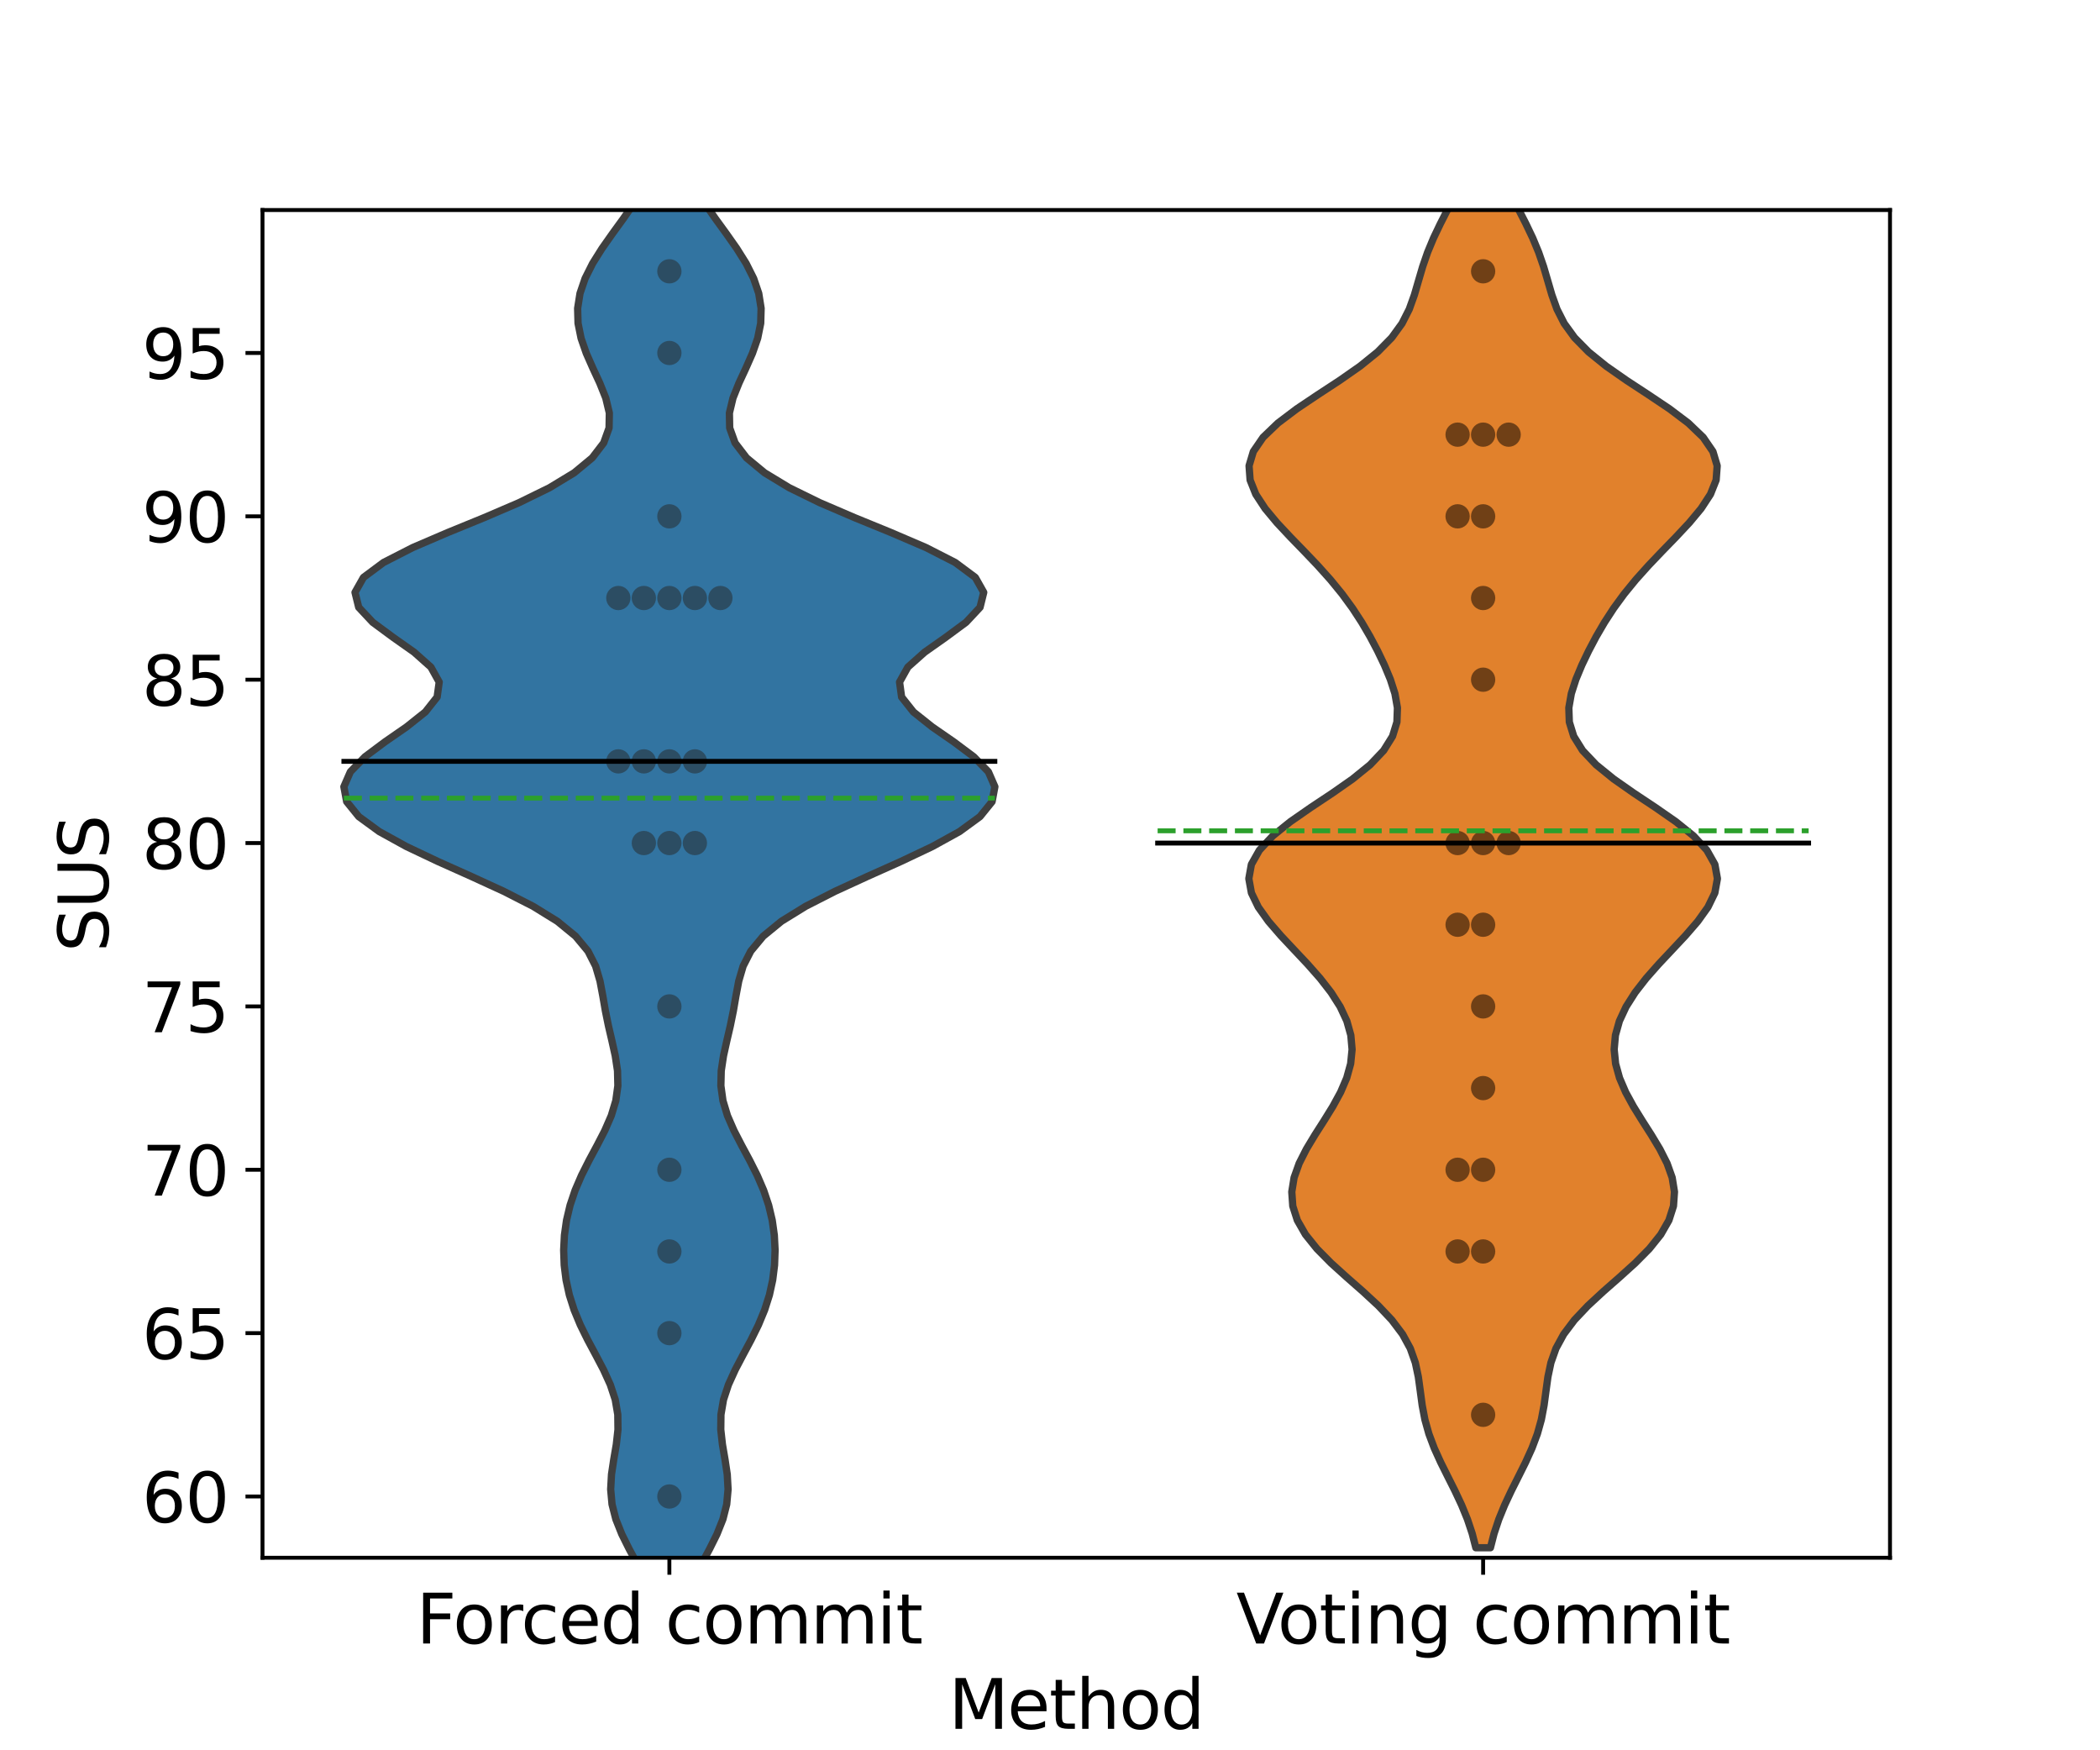 <?xml version="1.0" encoding="utf-8" standalone="no"?>
<!DOCTYPE svg PUBLIC "-//W3C//DTD SVG 1.1//EN"
  "http://www.w3.org/Graphics/SVG/1.1/DTD/svg11.dtd">
<svg xmlns:xlink="http://www.w3.org/1999/xlink" width="432pt" height="360pt" viewBox="0 0 432 360" xmlns="http://www.w3.org/2000/svg" version="1.1">
 <defs>
  <style type="text/css">*{stroke-linejoin: round; stroke-linecap: butt}</style>
 </defs>
 <g id="figure_1">
  <g id="patch_1">
   <path d="M 0 360 
L 432 360 
L 432 0 
L 0 0 
z
" style="fill: #ffffff"/>
  </g>
  <g id="axes_1">
   <g id="patch_2">
    <path d="M 54 320.4 
L 388.8 320.4 
L 388.8 43.2 
L 54 43.2 
z
" style="fill: #ffffff"/>
   </g>
   <g id="PolyCollection_1">
    <defs>
     <path id="mc832422701" d="M 139.266 -25.994 
L 136.134 -25.994 
L 135.264 -29.069 
L 134.113 -32.144 
L 132.699 -35.218 
L 131.099 -38.293 
L 129.445 -41.368 
L 127.914 -44.443 
L 126.686 -47.518 
L 125.904 -50.593 
L 125.624 -53.668 
L 125.795 -56.743 
L 126.257 -59.817 
L 126.783 -62.892 
L 127.127 -65.967 
L 127.09 -69.042 
L 126.563 -72.117 
L 125.549 -75.192 
L 124.152 -78.267 
L 122.538 -81.342 
L 120.893 -84.416 
L 119.378 -87.491 
L 118.103 -90.566 
L 117.123 -93.641 
L 116.448 -96.716 
L 116.064 -99.791 
L 115.954 -102.866 
L 116.111 -105.94 
L 116.543 -109.015 
L 117.27 -112.09 
L 118.303 -115.165 
L 119.625 -118.24 
L 121.172 -121.315 
L 122.824 -124.39 
L 124.413 -127.465 
L 125.752 -130.539 
L 126.68 -133.614 
L 127.105 -136.689 
L 127.031 -139.764 
L 126.566 -142.839 
L 125.883 -145.914 
L 125.167 -148.989 
L 124.54 -152.064 
L 124.009 -155.138 
L 123.429 -158.213 
L 122.527 -161.288 
L 120.96 -164.363 
L 118.404 -167.438 
L 114.648 -170.513 
L 109.665 -173.588 
L 103.64 -176.663 
L 96.946 -179.737 
L 90.08 -182.812 
L 83.594 -185.887 
L 78.016 -188.962 
L 73.806 -192.037 
L 71.315 -195.112 
L 70.74 -198.187 
L 72.079 -201.262 
L 75.075 -204.336 
L 79.187 -207.411 
L 83.631 -210.486 
L 87.495 -213.561 
L 89.927 -216.636 
L 90.351 -219.711 
L 88.64 -222.786 
L 85.184 -225.861 
L 80.826 -228.935 
L 76.664 -232.01 
L 73.791 -235.085 
L 73.031 -238.16 
L 74.769 -241.235 
L 78.902 -244.31 
L 84.924 -247.385 
L 92.091 -250.46 
L 99.607 -253.534 
L 106.767 -256.609 
L 113.047 -259.684 
L 118.119 -262.759 
L 121.834 -265.834 
L 124.189 -268.909 
L 125.295 -271.984 
L 125.35 -275.058 
L 124.614 -278.133 
L 123.383 -281.208 
L 121.956 -284.283 
L 120.601 -287.358 
L 119.534 -290.433 
L 118.913 -293.508 
L 118.828 -296.583 
L 119.316 -299.657 
L 120.364 -302.732 
L 121.905 -305.807 
L 123.832 -308.882 
L 125.996 -311.957 
L 128.23 -315.032 
L 130.373 -318.107 
L 132.289 -321.182 
L 133.894 -324.256 
L 135.154 -327.331 
L 136.082 -330.406 
L 139.318 -330.406 
L 139.318 -330.406 
L 140.246 -327.331 
L 141.506 -324.256 
L 143.111 -321.182 
L 145.027 -318.107 
L 147.17 -315.032 
L 149.404 -311.957 
L 151.568 -308.882 
L 153.495 -305.807 
L 155.036 -302.732 
L 156.084 -299.657 
L 156.572 -296.583 
L 156.487 -293.508 
L 155.866 -290.433 
L 154.799 -287.358 
L 153.444 -284.283 
L 152.017 -281.208 
L 150.786 -278.133 
L 150.05 -275.058 
L 150.105 -271.984 
L 151.211 -268.909 
L 153.566 -265.834 
L 157.281 -262.759 
L 162.353 -259.684 
L 168.633 -256.609 
L 175.793 -253.534 
L 183.309 -250.46 
L 190.476 -247.385 
L 196.498 -244.31 
L 200.631 -241.235 
L 202.369 -238.16 
L 201.609 -235.085 
L 198.736 -232.01 
L 194.574 -228.935 
L 190.216 -225.861 
L 186.76 -222.786 
L 185.049 -219.711 
L 185.473 -216.636 
L 187.905 -213.561 
L 191.769 -210.486 
L 196.213 -207.411 
L 200.325 -204.336 
L 203.321 -201.262 
L 204.66 -198.187 
L 204.085 -195.112 
L 201.594 -192.037 
L 197.384 -188.962 
L 191.806 -185.887 
L 185.32 -182.812 
L 178.454 -179.737 
L 171.76 -176.663 
L 165.735 -173.588 
L 160.752 -170.513 
L 156.996 -167.438 
L 154.44 -164.363 
L 152.873 -161.288 
L 151.971 -158.213 
L 151.391 -155.138 
L 150.86 -152.064 
L 150.233 -148.989 
L 149.517 -145.914 
L 148.834 -142.839 
L 148.369 -139.764 
L 148.295 -136.689 
L 148.72 -133.614 
L 149.648 -130.539 
L 150.987 -127.465 
L 152.576 -124.39 
L 154.228 -121.315 
L 155.775 -118.24 
L 157.097 -115.165 
L 158.13 -112.09 
L 158.857 -109.015 
L 159.289 -105.94 
L 159.446 -102.866 
L 159.336 -99.791 
L 158.952 -96.716 
L 158.277 -93.641 
L 157.297 -90.566 
L 156.022 -87.491 
L 154.507 -84.416 
L 152.862 -81.342 
L 151.248 -78.267 
L 149.851 -75.192 
L 148.837 -72.117 
L 148.31 -69.042 
L 148.273 -65.967 
L 148.617 -62.892 
L 149.143 -59.817 
L 149.605 -56.743 
L 149.776 -53.668 
L 149.496 -50.593 
L 148.714 -47.518 
L 147.486 -44.443 
L 145.955 -41.368 
L 144.301 -38.293 
L 142.701 -35.218 
L 141.287 -32.144 
L 140.136 -29.069 
L 139.266 -25.994 
z
" style="stroke: #3f3f3f; stroke-width: 1.5"/>
    </defs>
    <g clip-path="url(#p133826399e)">
     <use xlink:href="#mc832422701" x="0" y="360" style="fill: #3274a1; stroke: #3f3f3f; stroke-width: 1.5"/>
    </g>
   </g>
   <g id="PolyCollection_2">
    <defs>
     <path id="mec88d08c52" d="M 306.601 -41.658 
L 303.599 -41.658 
L 302.847 -44.586 
L 301.87 -47.514 
L 300.673 -50.442 
L 299.3 -53.37 
L 297.829 -56.298 
L 296.369 -59.226 
L 295.039 -62.154 
L 293.94 -65.083 
L 293.122 -68.011 
L 292.567 -70.939 
L 292.174 -73.867 
L 291.772 -76.795 
L 291.153 -79.723 
L 290.118 -82.651 
L 288.522 -85.58 
L 286.312 -88.508 
L 283.544 -91.436 
L 280.378 -94.364 
L 277.045 -97.292 
L 273.807 -100.22 
L 270.911 -103.148 
L 268.558 -106.076 
L 266.881 -109.005 
L 265.943 -111.933 
L 265.739 -114.861 
L 266.211 -117.789 
L 267.256 -120.717 
L 268.739 -123.645 
L 270.502 -126.573 
L 272.373 -129.501 
L 274.185 -132.43 
L 275.784 -135.358 
L 277.039 -138.286 
L 277.849 -141.214 
L 278.144 -144.142 
L 277.885 -147.07 
L 277.064 -149.998 
L 275.698 -152.927 
L 273.837 -155.855 
L 271.558 -158.783 
L 268.971 -161.711 
L 266.218 -164.639 
L 263.475 -167.567 
L 260.944 -170.495 
L 258.852 -173.423 
L 257.432 -176.352 
L 256.902 -179.28 
L 257.426 -182.208 
L 259.079 -185.136 
L 261.814 -188.064 
L 265.444 -190.992 
L 269.658 -193.92 
L 274.065 -196.848 
L 278.253 -199.777 
L 281.86 -202.705 
L 284.636 -205.633 
L 286.464 -208.561 
L 287.367 -211.489 
L 287.47 -214.417 
L 286.955 -217.345 
L 286.012 -220.273 
L 284.792 -223.202 
L 283.39 -226.13 
L 281.842 -229.058 
L 280.134 -231.986 
L 278.227 -234.914 
L 276.084 -237.842 
L 273.689 -240.77 
L 271.061 -243.699 
L 268.269 -246.627 
L 265.424 -249.555 
L 262.685 -252.483 
L 260.247 -255.411 
L 258.332 -258.339 
L 257.165 -261.267 
L 256.95 -264.195 
L 257.826 -267.124 
L 259.835 -270.052 
L 262.889 -272.98 
L 266.765 -275.908 
L 271.133 -278.836 
L 275.602 -281.764 
L 279.795 -284.692 
L 283.415 -287.62 
L 286.295 -290.549 
L 288.42 -293.477 
L 289.905 -296.405 
L 290.956 -299.333 
L 291.809 -302.261 
L 292.671 -305.189 
L 293.683 -308.117 
L 294.9 -311.046 
L 296.297 -313.974 
L 297.793 -316.902 
L 299.283 -319.83 
L 300.665 -322.758 
L 301.866 -325.686 
L 302.846 -328.614 
L 303.598 -331.542 
L 306.602 -331.542 
L 306.602 -331.542 
L 307.354 -328.614 
L 308.334 -325.686 
L 309.535 -322.758 
L 310.917 -319.83 
L 312.407 -316.902 
L 313.903 -313.974 
L 315.3 -311.046 
L 316.517 -308.117 
L 317.529 -305.189 
L 318.391 -302.261 
L 319.244 -299.333 
L 320.295 -296.405 
L 321.78 -293.477 
L 323.905 -290.549 
L 326.785 -287.62 
L 330.405 -284.692 
L 334.598 -281.764 
L 339.067 -278.836 
L 343.435 -275.908 
L 347.311 -272.98 
L 350.365 -270.052 
L 352.374 -267.124 
L 353.25 -264.195 
L 353.035 -261.267 
L 351.868 -258.339 
L 349.953 -255.411 
L 347.515 -252.483 
L 344.776 -249.555 
L 341.931 -246.627 
L 339.139 -243.699 
L 336.511 -240.77 
L 334.116 -237.842 
L 331.973 -234.914 
L 330.066 -231.986 
L 328.358 -229.058 
L 326.81 -226.13 
L 325.408 -223.202 
L 324.188 -220.273 
L 323.245 -217.345 
L 322.73 -214.417 
L 322.833 -211.489 
L 323.736 -208.561 
L 325.564 -205.633 
L 328.34 -202.705 
L 331.947 -199.777 
L 336.135 -196.848 
L 340.542 -193.92 
L 344.756 -190.992 
L 348.386 -188.064 
L 351.121 -185.136 
L 352.774 -182.208 
L 353.298 -179.28 
L 352.768 -176.352 
L 351.348 -173.423 
L 349.256 -170.495 
L 346.725 -167.567 
L 343.982 -164.639 
L 341.229 -161.711 
L 338.642 -158.783 
L 336.363 -155.855 
L 334.502 -152.927 
L 333.136 -149.998 
L 332.315 -147.07 
L 332.056 -144.142 
L 332.351 -141.214 
L 333.161 -138.286 
L 334.416 -135.358 
L 336.015 -132.43 
L 337.827 -129.501 
L 339.698 -126.573 
L 341.461 -123.645 
L 342.944 -120.717 
L 343.989 -117.789 
L 344.461 -114.861 
L 344.257 -111.933 
L 343.319 -109.005 
L 341.642 -106.076 
L 339.289 -103.148 
L 336.393 -100.22 
L 333.155 -97.292 
L 329.822 -94.364 
L 326.656 -91.436 
L 323.888 -88.508 
L 321.678 -85.58 
L 320.082 -82.651 
L 319.047 -79.723 
L 318.428 -76.795 
L 318.026 -73.867 
L 317.633 -70.939 
L 317.078 -68.011 
L 316.26 -65.083 
L 315.161 -62.154 
L 313.831 -59.226 
L 312.371 -56.298 
L 310.9 -53.37 
L 309.527 -50.442 
L 308.33 -47.514 
L 307.353 -44.586 
L 306.601 -41.658 
z
" style="stroke: #3f3f3f; stroke-width: 1.5"/>
    </defs>
    <g clip-path="url(#p133826399e)">
     <use xlink:href="#mec88d08c52" x="0" y="360" style="fill: #e1812c; stroke: #3f3f3f; stroke-width: 1.5"/>
    </g>
   </g>
   <g id="matplotlib.axis_1">
    <g id="xtick_1">
     <g id="line2d_1">
      <defs>
       <path id="m59aa5d15fd" d="M 0 0 
L 0 3.5 
" style="stroke: #000000; stroke-width: 0.8"/>
      </defs>
      <g>
       <use xlink:href="#m59aa5d15fd" x="137.7" y="320.4" style="stroke: #000000; stroke-width: 0.8"/>
      </g>
     </g>
     <g id="text_1">
      <!-- Forced commit -->
      <g transform="translate(85.642 338.038) scale(0.14 -0.14)">
       <defs>
        <path id="DejaVuSans-46" d="M 628 4666 
L 3309 4666 
L 3309 4134 
L 1259 4134 
L 1259 2759 
L 3109 2759 
L 3109 2228 
L 1259 2228 
L 1259 0 
L 628 0 
L 628 4666 
z
" transform="scale(0.016)"/>
        <path id="DejaVuSans-6f" d="M 1959 3097 
Q 1497 3097 1228 2736 
Q 959 2375 959 1747 
Q 959 1119 1226 758 
Q 1494 397 1959 397 
Q 2419 397 2687 759 
Q 2956 1122 2956 1747 
Q 2956 2369 2687 2733 
Q 2419 3097 1959 3097 
z
M 1959 3584 
Q 2709 3584 3137 3096 
Q 3566 2609 3566 1747 
Q 3566 888 3137 398 
Q 2709 -91 1959 -91 
Q 1206 -91 779 398 
Q 353 888 353 1747 
Q 353 2609 779 3096 
Q 1206 3584 1959 3584 
z
" transform="scale(0.016)"/>
        <path id="DejaVuSans-72" d="M 2631 2963 
Q 2534 3019 2420 3045 
Q 2306 3072 2169 3072 
Q 1681 3072 1420 2755 
Q 1159 2438 1159 1844 
L 1159 0 
L 581 0 
L 581 3500 
L 1159 3500 
L 1159 2956 
Q 1341 3275 1631 3429 
Q 1922 3584 2338 3584 
Q 2397 3584 2469 3576 
Q 2541 3569 2628 3553 
L 2631 2963 
z
" transform="scale(0.016)"/>
        <path id="DejaVuSans-63" d="M 3122 3366 
L 3122 2828 
Q 2878 2963 2633 3030 
Q 2388 3097 2138 3097 
Q 1578 3097 1268 2742 
Q 959 2388 959 1747 
Q 959 1106 1268 751 
Q 1578 397 2138 397 
Q 2388 397 2633 464 
Q 2878 531 3122 666 
L 3122 134 
Q 2881 22 2623 -34 
Q 2366 -91 2075 -91 
Q 1284 -91 818 406 
Q 353 903 353 1747 
Q 353 2603 823 3093 
Q 1294 3584 2113 3584 
Q 2378 3584 2631 3529 
Q 2884 3475 3122 3366 
z
" transform="scale(0.016)"/>
        <path id="DejaVuSans-65" d="M 3597 1894 
L 3597 1613 
L 953 1613 
Q 991 1019 1311 708 
Q 1631 397 2203 397 
Q 2534 397 2845 478 
Q 3156 559 3463 722 
L 3463 178 
Q 3153 47 2828 -22 
Q 2503 -91 2169 -91 
Q 1331 -91 842 396 
Q 353 884 353 1716 
Q 353 2575 817 3079 
Q 1281 3584 2069 3584 
Q 2775 3584 3186 3129 
Q 3597 2675 3597 1894 
z
M 3022 2063 
Q 3016 2534 2758 2815 
Q 2500 3097 2075 3097 
Q 1594 3097 1305 2825 
Q 1016 2553 972 2059 
L 3022 2063 
z
" transform="scale(0.016)"/>
        <path id="DejaVuSans-64" d="M 2906 2969 
L 2906 4863 
L 3481 4863 
L 3481 0 
L 2906 0 
L 2906 525 
Q 2725 213 2448 61 
Q 2172 -91 1784 -91 
Q 1150 -91 751 415 
Q 353 922 353 1747 
Q 353 2572 751 3078 
Q 1150 3584 1784 3584 
Q 2172 3584 2448 3432 
Q 2725 3281 2906 2969 
z
M 947 1747 
Q 947 1113 1208 752 
Q 1469 391 1925 391 
Q 2381 391 2643 752 
Q 2906 1113 2906 1747 
Q 2906 2381 2643 2742 
Q 2381 3103 1925 3103 
Q 1469 3103 1208 2742 
Q 947 2381 947 1747 
z
" transform="scale(0.016)"/>
        <path id="DejaVuSans-20" transform="scale(0.016)"/>
        <path id="DejaVuSans-6d" d="M 3328 2828 
Q 3544 3216 3844 3400 
Q 4144 3584 4550 3584 
Q 5097 3584 5394 3201 
Q 5691 2819 5691 2113 
L 5691 0 
L 5113 0 
L 5113 2094 
Q 5113 2597 4934 2840 
Q 4756 3084 4391 3084 
Q 3944 3084 3684 2787 
Q 3425 2491 3425 1978 
L 3425 0 
L 2847 0 
L 2847 2094 
Q 2847 2600 2669 2842 
Q 2491 3084 2119 3084 
Q 1678 3084 1418 2786 
Q 1159 2488 1159 1978 
L 1159 0 
L 581 0 
L 581 3500 
L 1159 3500 
L 1159 2956 
Q 1356 3278 1631 3431 
Q 1906 3584 2284 3584 
Q 2666 3584 2933 3390 
Q 3200 3197 3328 2828 
z
" transform="scale(0.016)"/>
        <path id="DejaVuSans-69" d="M 603 3500 
L 1178 3500 
L 1178 0 
L 603 0 
L 603 3500 
z
M 603 4863 
L 1178 4863 
L 1178 4134 
L 603 4134 
L 603 4863 
z
" transform="scale(0.016)"/>
        <path id="DejaVuSans-74" d="M 1172 4494 
L 1172 3500 
L 2356 3500 
L 2356 3053 
L 1172 3053 
L 1172 1153 
Q 1172 725 1289 603 
Q 1406 481 1766 481 
L 2356 481 
L 2356 0 
L 1766 0 
Q 1100 0 847 248 
Q 594 497 594 1153 
L 594 3053 
L 172 3053 
L 172 3500 
L 594 3500 
L 594 4494 
L 1172 4494 
z
" transform="scale(0.016)"/>
       </defs>
       <use xlink:href="#DejaVuSans-46"/>
       <use xlink:href="#DejaVuSans-6f" x="53.895"/>
       <use xlink:href="#DejaVuSans-72" x="115.076"/>
       <use xlink:href="#DejaVuSans-63" x="153.939"/>
       <use xlink:href="#DejaVuSans-65" x="208.92"/>
       <use xlink:href="#DejaVuSans-64" x="270.443"/>
       <use xlink:href="#DejaVuSans-20" x="333.92"/>
       <use xlink:href="#DejaVuSans-63" x="365.707"/>
       <use xlink:href="#DejaVuSans-6f" x="420.688"/>
       <use xlink:href="#DejaVuSans-6d" x="481.869"/>
       <use xlink:href="#DejaVuSans-6d" x="579.281"/>
       <use xlink:href="#DejaVuSans-69" x="676.693"/>
       <use xlink:href="#DejaVuSans-74" x="704.477"/>
      </g>
     </g>
    </g>
    <g id="xtick_2">
     <g id="line2d_2">
      <g>
       <use xlink:href="#m59aa5d15fd" x="305.1" y="320.4" style="stroke: #000000; stroke-width: 0.8"/>
      </g>
     </g>
     <g id="text_2">
      <!-- Voting commit -->
      <g transform="translate(254.319 338.038) scale(0.14 -0.14)">
       <defs>
        <path id="DejaVuSans-56" d="M 1831 0 
L 50 4666 
L 709 4666 
L 2188 738 
L 3669 4666 
L 4325 4666 
L 2547 0 
L 1831 0 
z
" transform="scale(0.016)"/>
        <path id="DejaVuSans-6e" d="M 3513 2113 
L 3513 0 
L 2938 0 
L 2938 2094 
Q 2938 2591 2744 2837 
Q 2550 3084 2163 3084 
Q 1697 3084 1428 2787 
Q 1159 2491 1159 1978 
L 1159 0 
L 581 0 
L 581 3500 
L 1159 3500 
L 1159 2956 
Q 1366 3272 1645 3428 
Q 1925 3584 2291 3584 
Q 2894 3584 3203 3211 
Q 3513 2838 3513 2113 
z
" transform="scale(0.016)"/>
        <path id="DejaVuSans-67" d="M 2906 1791 
Q 2906 2416 2648 2759 
Q 2391 3103 1925 3103 
Q 1463 3103 1205 2759 
Q 947 2416 947 1791 
Q 947 1169 1205 825 
Q 1463 481 1925 481 
Q 2391 481 2648 825 
Q 2906 1169 2906 1791 
z
M 3481 434 
Q 3481 -459 3084 -895 
Q 2688 -1331 1869 -1331 
Q 1566 -1331 1297 -1286 
Q 1028 -1241 775 -1147 
L 775 -588 
Q 1028 -725 1275 -790 
Q 1522 -856 1778 -856 
Q 2344 -856 2625 -561 
Q 2906 -266 2906 331 
L 2906 616 
Q 2728 306 2450 153 
Q 2172 0 1784 0 
Q 1141 0 747 490 
Q 353 981 353 1791 
Q 353 2603 747 3093 
Q 1141 3584 1784 3584 
Q 2172 3584 2450 3431 
Q 2728 3278 2906 2969 
L 2906 3500 
L 3481 3500 
L 3481 434 
z
" transform="scale(0.016)"/>
       </defs>
       <use xlink:href="#DejaVuSans-56"/>
       <use xlink:href="#DejaVuSans-6f" x="60.658"/>
       <use xlink:href="#DejaVuSans-74" x="121.84"/>
       <use xlink:href="#DejaVuSans-69" x="161.049"/>
       <use xlink:href="#DejaVuSans-6e" x="188.832"/>
       <use xlink:href="#DejaVuSans-67" x="252.211"/>
       <use xlink:href="#DejaVuSans-20" x="315.688"/>
       <use xlink:href="#DejaVuSans-63" x="347.475"/>
       <use xlink:href="#DejaVuSans-6f" x="402.455"/>
       <use xlink:href="#DejaVuSans-6d" x="463.637"/>
       <use xlink:href="#DejaVuSans-6d" x="561.049"/>
       <use xlink:href="#DejaVuSans-69" x="658.461"/>
       <use xlink:href="#DejaVuSans-74" x="686.244"/>
      </g>
     </g>
    </g>
    <g id="text_3">
     <!-- Method -->
     <g transform="translate(195.146 355.587) scale(0.14 -0.14)">
      <defs>
       <path id="DejaVuSans-4d" d="M 628 4666 
L 1569 4666 
L 2759 1491 
L 3956 4666 
L 4897 4666 
L 4897 0 
L 4281 0 
L 4281 4097 
L 3078 897 
L 2444 897 
L 1241 4097 
L 1241 0 
L 628 0 
L 628 4666 
z
" transform="scale(0.016)"/>
       <path id="DejaVuSans-68" d="M 3513 2113 
L 3513 0 
L 2938 0 
L 2938 2094 
Q 2938 2591 2744 2837 
Q 2550 3084 2163 3084 
Q 1697 3084 1428 2787 
Q 1159 2491 1159 1978 
L 1159 0 
L 581 0 
L 581 4863 
L 1159 4863 
L 1159 2956 
Q 1366 3272 1645 3428 
Q 1925 3584 2291 3584 
Q 2894 3584 3203 3211 
Q 3513 2838 3513 2113 
z
" transform="scale(0.016)"/>
      </defs>
      <use xlink:href="#DejaVuSans-4d"/>
      <use xlink:href="#DejaVuSans-65" x="86.279"/>
      <use xlink:href="#DejaVuSans-74" x="147.803"/>
      <use xlink:href="#DejaVuSans-68" x="187.012"/>
      <use xlink:href="#DejaVuSans-6f" x="250.391"/>
      <use xlink:href="#DejaVuSans-64" x="311.572"/>
     </g>
    </g>
   </g>
   <g id="matplotlib.axis_2">
    <g id="ytick_1">
     <g id="line2d_3">
      <defs>
       <path id="mdb2e879053" d="M 0 0 
L -3.5 0 
" style="stroke: #000000; stroke-width: 0.8"/>
      </defs>
      <g>
       <use xlink:href="#mdb2e879053" x="54" y="307.8" style="stroke: #000000; stroke-width: 0.8"/>
      </g>
     </g>
     <g id="text_4">
      <!-- 60 -->
      <g transform="translate(29.185 313.119) scale(0.14 -0.14)">
       <defs>
        <path id="DejaVuSans-36" d="M 2113 2584 
Q 1688 2584 1439 2293 
Q 1191 2003 1191 1497 
Q 1191 994 1439 701 
Q 1688 409 2113 409 
Q 2538 409 2786 701 
Q 3034 994 3034 1497 
Q 3034 2003 2786 2293 
Q 2538 2584 2113 2584 
z
M 3366 4563 
L 3366 3988 
Q 3128 4100 2886 4159 
Q 2644 4219 2406 4219 
Q 1781 4219 1451 3797 
Q 1122 3375 1075 2522 
Q 1259 2794 1537 2939 
Q 1816 3084 2150 3084 
Q 2853 3084 3261 2657 
Q 3669 2231 3669 1497 
Q 3669 778 3244 343 
Q 2819 -91 2113 -91 
Q 1303 -91 875 529 
Q 447 1150 447 2328 
Q 447 3434 972 4092 
Q 1497 4750 2381 4750 
Q 2619 4750 2861 4703 
Q 3103 4656 3366 4563 
z
" transform="scale(0.016)"/>
        <path id="DejaVuSans-30" d="M 2034 4250 
Q 1547 4250 1301 3770 
Q 1056 3291 1056 2328 
Q 1056 1369 1301 889 
Q 1547 409 2034 409 
Q 2525 409 2770 889 
Q 3016 1369 3016 2328 
Q 3016 3291 2770 3770 
Q 2525 4250 2034 4250 
z
M 2034 4750 
Q 2819 4750 3233 4129 
Q 3647 3509 3647 2328 
Q 3647 1150 3233 529 
Q 2819 -91 2034 -91 
Q 1250 -91 836 529 
Q 422 1150 422 2328 
Q 422 3509 836 4129 
Q 1250 4750 2034 4750 
z
" transform="scale(0.016)"/>
       </defs>
       <use xlink:href="#DejaVuSans-36"/>
       <use xlink:href="#DejaVuSans-30" x="63.623"/>
      </g>
     </g>
    </g>
    <g id="ytick_2">
     <g id="line2d_4">
      <g>
       <use xlink:href="#mdb2e879053" x="54" y="274.2" style="stroke: #000000; stroke-width: 0.8"/>
      </g>
     </g>
     <g id="text_5">
      <!-- 65 -->
      <g transform="translate(29.185 279.519) scale(0.14 -0.14)">
       <defs>
        <path id="DejaVuSans-35" d="M 691 4666 
L 3169 4666 
L 3169 4134 
L 1269 4134 
L 1269 2991 
Q 1406 3038 1543 3061 
Q 1681 3084 1819 3084 
Q 2600 3084 3056 2656 
Q 3513 2228 3513 1497 
Q 3513 744 3044 326 
Q 2575 -91 1722 -91 
Q 1428 -91 1123 -41 
Q 819 9 494 109 
L 494 744 
Q 775 591 1075 516 
Q 1375 441 1709 441 
Q 2250 441 2565 725 
Q 2881 1009 2881 1497 
Q 2881 1984 2565 2268 
Q 2250 2553 1709 2553 
Q 1456 2553 1204 2497 
Q 953 2441 691 2322 
L 691 4666 
z
" transform="scale(0.016)"/>
       </defs>
       <use xlink:href="#DejaVuSans-36"/>
       <use xlink:href="#DejaVuSans-35" x="63.623"/>
      </g>
     </g>
    </g>
    <g id="ytick_3">
     <g id="line2d_5">
      <g>
       <use xlink:href="#mdb2e879053" x="54" y="240.6" style="stroke: #000000; stroke-width: 0.8"/>
      </g>
     </g>
     <g id="text_6">
      <!-- 70 -->
      <g transform="translate(29.185 245.919) scale(0.14 -0.14)">
       <defs>
        <path id="DejaVuSans-37" d="M 525 4666 
L 3525 4666 
L 3525 4397 
L 1831 0 
L 1172 0 
L 2766 4134 
L 525 4134 
L 525 4666 
z
" transform="scale(0.016)"/>
       </defs>
       <use xlink:href="#DejaVuSans-37"/>
       <use xlink:href="#DejaVuSans-30" x="63.623"/>
      </g>
     </g>
    </g>
    <g id="ytick_4">
     <g id="line2d_6">
      <g>
       <use xlink:href="#mdb2e879053" x="54" y="207" style="stroke: #000000; stroke-width: 0.8"/>
      </g>
     </g>
     <g id="text_7">
      <!-- 75 -->
      <g transform="translate(29.185 212.319) scale(0.14 -0.14)">
       <use xlink:href="#DejaVuSans-37"/>
       <use xlink:href="#DejaVuSans-35" x="63.623"/>
      </g>
     </g>
    </g>
    <g id="ytick_5">
     <g id="line2d_7">
      <g>
       <use xlink:href="#mdb2e879053" x="54" y="173.4" style="stroke: #000000; stroke-width: 0.8"/>
      </g>
     </g>
     <g id="text_8">
      <!-- 80 -->
      <g transform="translate(29.185 178.719) scale(0.14 -0.14)">
       <defs>
        <path id="DejaVuSans-38" d="M 2034 2216 
Q 1584 2216 1326 1975 
Q 1069 1734 1069 1313 
Q 1069 891 1326 650 
Q 1584 409 2034 409 
Q 2484 409 2743 651 
Q 3003 894 3003 1313 
Q 3003 1734 2745 1975 
Q 2488 2216 2034 2216 
z
M 1403 2484 
Q 997 2584 770 2862 
Q 544 3141 544 3541 
Q 544 4100 942 4425 
Q 1341 4750 2034 4750 
Q 2731 4750 3128 4425 
Q 3525 4100 3525 3541 
Q 3525 3141 3298 2862 
Q 3072 2584 2669 2484 
Q 3125 2378 3379 2068 
Q 3634 1759 3634 1313 
Q 3634 634 3220 271 
Q 2806 -91 2034 -91 
Q 1263 -91 848 271 
Q 434 634 434 1313 
Q 434 1759 690 2068 
Q 947 2378 1403 2484 
z
M 1172 3481 
Q 1172 3119 1398 2916 
Q 1625 2713 2034 2713 
Q 2441 2713 2670 2916 
Q 2900 3119 2900 3481 
Q 2900 3844 2670 4047 
Q 2441 4250 2034 4250 
Q 1625 4250 1398 4047 
Q 1172 3844 1172 3481 
z
" transform="scale(0.016)"/>
       </defs>
       <use xlink:href="#DejaVuSans-38"/>
       <use xlink:href="#DejaVuSans-30" x="63.623"/>
      </g>
     </g>
    </g>
    <g id="ytick_6">
     <g id="line2d_8">
      <g>
       <use xlink:href="#mdb2e879053" x="54" y="139.8" style="stroke: #000000; stroke-width: 0.8"/>
      </g>
     </g>
     <g id="text_9">
      <!-- 85 -->
      <g transform="translate(29.185 145.119) scale(0.14 -0.14)">
       <use xlink:href="#DejaVuSans-38"/>
       <use xlink:href="#DejaVuSans-35" x="63.623"/>
      </g>
     </g>
    </g>
    <g id="ytick_7">
     <g id="line2d_9">
      <g>
       <use xlink:href="#mdb2e879053" x="54" y="106.2" style="stroke: #000000; stroke-width: 0.8"/>
      </g>
     </g>
     <g id="text_10">
      <!-- 90 -->
      <g transform="translate(29.185 111.519) scale(0.14 -0.14)">
       <defs>
        <path id="DejaVuSans-39" d="M 703 97 
L 703 672 
Q 941 559 1184 500 
Q 1428 441 1663 441 
Q 2288 441 2617 861 
Q 2947 1281 2994 2138 
Q 2813 1869 2534 1725 
Q 2256 1581 1919 1581 
Q 1219 1581 811 2004 
Q 403 2428 403 3163 
Q 403 3881 828 4315 
Q 1253 4750 1959 4750 
Q 2769 4750 3195 4129 
Q 3622 3509 3622 2328 
Q 3622 1225 3098 567 
Q 2575 -91 1691 -91 
Q 1453 -91 1209 -44 
Q 966 3 703 97 
z
M 1959 2075 
Q 2384 2075 2632 2365 
Q 2881 2656 2881 3163 
Q 2881 3666 2632 3958 
Q 2384 4250 1959 4250 
Q 1534 4250 1286 3958 
Q 1038 3666 1038 3163 
Q 1038 2656 1286 2365 
Q 1534 2075 1959 2075 
z
" transform="scale(0.016)"/>
       </defs>
       <use xlink:href="#DejaVuSans-39"/>
       <use xlink:href="#DejaVuSans-30" x="63.623"/>
      </g>
     </g>
    </g>
    <g id="ytick_8">
     <g id="line2d_10">
      <g>
       <use xlink:href="#mdb2e879053" x="54" y="72.6" style="stroke: #000000; stroke-width: 0.8"/>
      </g>
     </g>
     <g id="text_11">
      <!-- 95 -->
      <g transform="translate(29.185 77.919) scale(0.14 -0.14)">
       <use xlink:href="#DejaVuSans-39"/>
       <use xlink:href="#DejaVuSans-35" x="63.623"/>
      </g>
     </g>
    </g>
    <g id="text_12">
     <!-- SUS -->
     <g transform="translate(22.273 195.811) rotate(-90) scale(0.14 -0.14)">
      <defs>
       <path id="DejaVuSans-53" d="M 3425 4513 
L 3425 3897 
Q 3066 4069 2747 4153 
Q 2428 4238 2131 4238 
Q 1616 4238 1336 4038 
Q 1056 3838 1056 3469 
Q 1056 3159 1242 3001 
Q 1428 2844 1947 2747 
L 2328 2669 
Q 3034 2534 3370 2195 
Q 3706 1856 3706 1288 
Q 3706 609 3251 259 
Q 2797 -91 1919 -91 
Q 1588 -91 1214 -16 
Q 841 59 441 206 
L 441 856 
Q 825 641 1194 531 
Q 1563 422 1919 422 
Q 2459 422 2753 634 
Q 3047 847 3047 1241 
Q 3047 1584 2836 1778 
Q 2625 1972 2144 2069 
L 1759 2144 
Q 1053 2284 737 2584 
Q 422 2884 422 3419 
Q 422 4038 858 4394 
Q 1294 4750 2059 4750 
Q 2388 4750 2728 4690 
Q 3069 4631 3425 4513 
z
" transform="scale(0.016)"/>
       <path id="DejaVuSans-55" d="M 556 4666 
L 1191 4666 
L 1191 1831 
Q 1191 1081 1462 751 
Q 1734 422 2344 422 
Q 2950 422 3222 751 
Q 3494 1081 3494 1831 
L 3494 4666 
L 4128 4666 
L 4128 1753 
Q 4128 841 3676 375 
Q 3225 -91 2344 -91 
Q 1459 -91 1007 375 
Q 556 841 556 1753 
L 556 4666 
z
" transform="scale(0.016)"/>
      </defs>
      <use xlink:href="#DejaVuSans-53"/>
      <use xlink:href="#DejaVuSans-55" x="63.477"/>
      <use xlink:href="#DejaVuSans-53" x="136.67"/>
     </g>
    </g>
   </g>
   <g id="patch_3">
    <path d="M 54 320.4 
L 54 43.2 
" style="fill: none; stroke: #000000; stroke-width: 0.8; stroke-linejoin: miter; stroke-linecap: square"/>
   </g>
   <g id="patch_4">
    <path d="M 388.8 320.4 
L 388.8 43.2 
" style="fill: none; stroke: #000000; stroke-width: 0.8; stroke-linejoin: miter; stroke-linecap: square"/>
   </g>
   <g id="patch_5">
    <path d="M 54 320.4 
L 388.8 320.4 
" style="fill: none; stroke: #000000; stroke-width: 0.8; stroke-linejoin: miter; stroke-linecap: square"/>
   </g>
   <g id="patch_6">
    <path d="M 54 43.2 
L 388.8 43.2 
" style="fill: none; stroke: #000000; stroke-width: 0.8; stroke-linejoin: miter; stroke-linecap: square"/>
   </g>
   <g id="PathCollection_1">
    <defs>
     <path id="C0_0_fc57e61ce3" d="M 0 2.5 
C 0.663 2.5 1.299 2.237 1.768 1.768 
C 2.237 1.299 2.5 0.663 2.5 -0 
C 2.5 -0.663 2.237 -1.299 1.768 -1.768 
C 1.299 -2.237 0.663 -2.5 0 -2.5 
C -0.663 -2.5 -1.299 -2.237 -1.768 -1.768 
C -2.237 -1.299 -2.5 -0.663 -2.5 0 
C -2.5 0.663 -2.237 1.299 -1.768 1.768 
C -1.299 2.237 -0.663 2.5 0 2.5 
z
"/>
    </defs>
    <g clip-path="url(#p133826399e)">
     <use xlink:href="#C0_0_fc57e61ce3" x="137.7" y="106.2" style="fill: #262626; fill-opacity: 0.5"/>
    </g>
    <g clip-path="url(#p133826399e)">
     <use xlink:href="#C0_0_fc57e61ce3" x="137.7" y="240.6" style="fill: #262626; fill-opacity: 0.5"/>
    </g>
    <g clip-path="url(#p133826399e)">
     <use xlink:href="#C0_0_fc57e61ce3" x="127.2" y="156.6" style="fill: #262626; fill-opacity: 0.5"/>
    </g>
    <g clip-path="url(#p133826399e)">
     <use xlink:href="#C0_0_fc57e61ce3" x="137.7" y="72.6" style="fill: #262626; fill-opacity: 0.5"/>
    </g>
    <g clip-path="url(#p133826399e)">
     <use xlink:href="#C0_0_fc57e61ce3" x="142.95" y="123" style="fill: #262626; fill-opacity: 0.5"/>
    </g>
    <g clip-path="url(#p133826399e)">
     <use xlink:href="#C0_0_fc57e61ce3" x="132.45" y="156.6" style="fill: #262626; fill-opacity: 0.5"/>
    </g>
    <g clip-path="url(#p133826399e)">
     <use xlink:href="#C0_0_fc57e61ce3" x="137.7" y="123" style="fill: #262626; fill-opacity: 0.5"/>
    </g>
    <g clip-path="url(#p133826399e)">
     <use xlink:href="#C0_0_fc57e61ce3" x="127.2" y="123" style="fill: #262626; fill-opacity: 0.5"/>
    </g>
    <g clip-path="url(#p133826399e)">
     <use xlink:href="#C0_0_fc57e61ce3" x="142.95" y="173.4" style="fill: #262626; fill-opacity: 0.5"/>
    </g>
    <g clip-path="url(#p133826399e)">
     <use xlink:href="#C0_0_fc57e61ce3" x="137.7" y="55.8" style="fill: #262626; fill-opacity: 0.5"/>
    </g>
    <g clip-path="url(#p133826399e)">
     <use xlink:href="#C0_0_fc57e61ce3" x="137.7" y="274.2" style="fill: #262626; fill-opacity: 0.5"/>
    </g>
    <g clip-path="url(#p133826399e)">
     <use xlink:href="#C0_0_fc57e61ce3" x="132.45" y="123" style="fill: #262626; fill-opacity: 0.5"/>
    </g>
    <g clip-path="url(#p133826399e)">
     <use xlink:href="#C0_0_fc57e61ce3" x="132.45" y="173.4" style="fill: #262626; fill-opacity: 0.5"/>
    </g>
    <g clip-path="url(#p133826399e)">
     <use xlink:href="#C0_0_fc57e61ce3" x="142.95" y="156.6" style="fill: #262626; fill-opacity: 0.5"/>
    </g>
    <g clip-path="url(#p133826399e)">
     <use xlink:href="#C0_0_fc57e61ce3" x="137.7" y="173.4" style="fill: #262626; fill-opacity: 0.5"/>
    </g>
    <g clip-path="url(#p133826399e)">
     <use xlink:href="#C0_0_fc57e61ce3" x="137.7" y="257.4" style="fill: #262626; fill-opacity: 0.5"/>
    </g>
    <g clip-path="url(#p133826399e)">
     <use xlink:href="#C0_0_fc57e61ce3" x="137.7" y="307.8" style="fill: #262626; fill-opacity: 0.5"/>
    </g>
    <g clip-path="url(#p133826399e)">
     <use xlink:href="#C0_0_fc57e61ce3" x="137.7" y="207" style="fill: #262626; fill-opacity: 0.5"/>
    </g>
    <g clip-path="url(#p133826399e)">
     <use xlink:href="#C0_0_fc57e61ce3" x="137.7" y="156.6" style="fill: #262626; fill-opacity: 0.5"/>
    </g>
    <g clip-path="url(#p133826399e)">
     <use xlink:href="#C0_0_fc57e61ce3" x="148.2" y="123" style="fill: #262626; fill-opacity: 0.5"/>
    </g>
   </g>
   <g id="PathCollection_2">
    <defs>
     <path id="C1_0_4aeaf43e76" d="M 0 2.5 
C 0.663 2.5 1.299 2.237 1.768 1.768 
C 2.237 1.299 2.5 0.663 2.5 -0 
C 2.5 -0.663 2.237 -1.299 1.768 -1.768 
C 1.299 -2.237 0.663 -2.5 0 -2.5 
C -0.663 -2.5 -1.299 -2.237 -1.768 -1.768 
C -2.237 -1.299 -2.5 -0.663 -2.5 0 
C -2.5 0.663 -2.237 1.299 -1.768 1.768 
C -1.299 2.237 -0.663 2.5 0 2.5 
z
"/>
    </defs>
    <g clip-path="url(#p133826399e)">
     <use xlink:href="#C1_0_4aeaf43e76" x="305.1" y="106.2" style="fill-opacity: 0.5"/>
    </g>
    <g clip-path="url(#p133826399e)">
     <use xlink:href="#C1_0_4aeaf43e76" x="305.1" y="257.4" style="fill-opacity: 0.5"/>
    </g>
    <g clip-path="url(#p133826399e)">
     <use xlink:href="#C1_0_4aeaf43e76" x="299.85" y="106.2" style="fill-opacity: 0.5"/>
    </g>
    <g clip-path="url(#p133826399e)">
     <use xlink:href="#C1_0_4aeaf43e76" x="299.85" y="240.6" style="fill-opacity: 0.5"/>
    </g>
    <g clip-path="url(#p133826399e)">
     <use xlink:href="#C1_0_4aeaf43e76" x="299.85" y="89.4" style="fill-opacity: 0.5"/>
    </g>
    <g clip-path="url(#p133826399e)">
     <use xlink:href="#C1_0_4aeaf43e76" x="305.1" y="89.4" style="fill-opacity: 0.5"/>
    </g>
    <g clip-path="url(#p133826399e)">
     <use xlink:href="#C1_0_4aeaf43e76" x="305.1" y="139.8" style="fill-opacity: 0.5"/>
    </g>
    <g clip-path="url(#p133826399e)">
     <use xlink:href="#C1_0_4aeaf43e76" x="299.85" y="173.4" style="fill-opacity: 0.5"/>
    </g>
    <g clip-path="url(#p133826399e)">
     <use xlink:href="#C1_0_4aeaf43e76" x="305.1" y="55.8" style="fill-opacity: 0.5"/>
    </g>
    <g clip-path="url(#p133826399e)">
     <use xlink:href="#C1_0_4aeaf43e76" x="310.35" y="89.4" style="fill-opacity: 0.5"/>
    </g>
    <g clip-path="url(#p133826399e)">
     <use xlink:href="#C1_0_4aeaf43e76" x="299.85" y="257.4" style="fill-opacity: 0.5"/>
    </g>
    <g clip-path="url(#p133826399e)">
     <use xlink:href="#C1_0_4aeaf43e76" x="305.1" y="123" style="fill-opacity: 0.5"/>
    </g>
    <g clip-path="url(#p133826399e)">
     <use xlink:href="#C1_0_4aeaf43e76" x="310.35" y="173.4" style="fill-opacity: 0.5"/>
    </g>
    <g clip-path="url(#p133826399e)">
     <use xlink:href="#C1_0_4aeaf43e76" x="299.85" y="190.2" style="fill-opacity: 0.5"/>
    </g>
    <g clip-path="url(#p133826399e)">
     <use xlink:href="#C1_0_4aeaf43e76" x="305.1" y="190.2" style="fill-opacity: 0.5"/>
    </g>
    <g clip-path="url(#p133826399e)">
     <use xlink:href="#C1_0_4aeaf43e76" x="305.1" y="291" style="fill-opacity: 0.5"/>
    </g>
    <g clip-path="url(#p133826399e)">
     <use xlink:href="#C1_0_4aeaf43e76" x="305.1" y="223.8" style="fill-opacity: 0.5"/>
    </g>
    <g clip-path="url(#p133826399e)">
     <use xlink:href="#C1_0_4aeaf43e76" x="305.1" y="173.4" style="fill-opacity: 0.5"/>
    </g>
    <g clip-path="url(#p133826399e)">
     <use xlink:href="#C1_0_4aeaf43e76" x="305.1" y="207" style="fill-opacity: 0.5"/>
    </g>
    <g clip-path="url(#p133826399e)">
     <use xlink:href="#C1_0_4aeaf43e76" x="305.1" y="240.6" style="fill-opacity: 0.5"/>
    </g>
   </g>
   <g id="line2d_11">
    <path d="M 70.74 156.6 
L 204.66 156.6 
" clip-path="url(#p133826399e)" style="fill: none; stroke: #000000; stroke-linecap: square"/>
   </g>
   <g id="line2d_12">
    <path d="M 70.74 164.16 
L 204.66 164.16 
" clip-path="url(#p133826399e)" style="fill: none; stroke-dasharray: 3.7,1.6; stroke-dashoffset: 0; stroke: #2ca02c"/>
   </g>
   <g id="line2d_13">
    <path d="M 238.14 173.4 
L 372.06 173.4 
" clip-path="url(#p133826399e)" style="fill: none; stroke: #000000; stroke-linecap: square"/>
   </g>
   <g id="line2d_14">
    <path d="M 238.14 170.88 
L 372.06 170.88 
" clip-path="url(#p133826399e)" style="fill: none; stroke-dasharray: 3.7,1.6; stroke-dashoffset: 0; stroke: #2ca02c"/>
   </g>
  </g>
 </g>
 <defs>
  <clipPath id="p133826399e">
   <rect x="54" y="43.2" width="334.8" height="277.2"/>
  </clipPath>
 </defs>
</svg>
